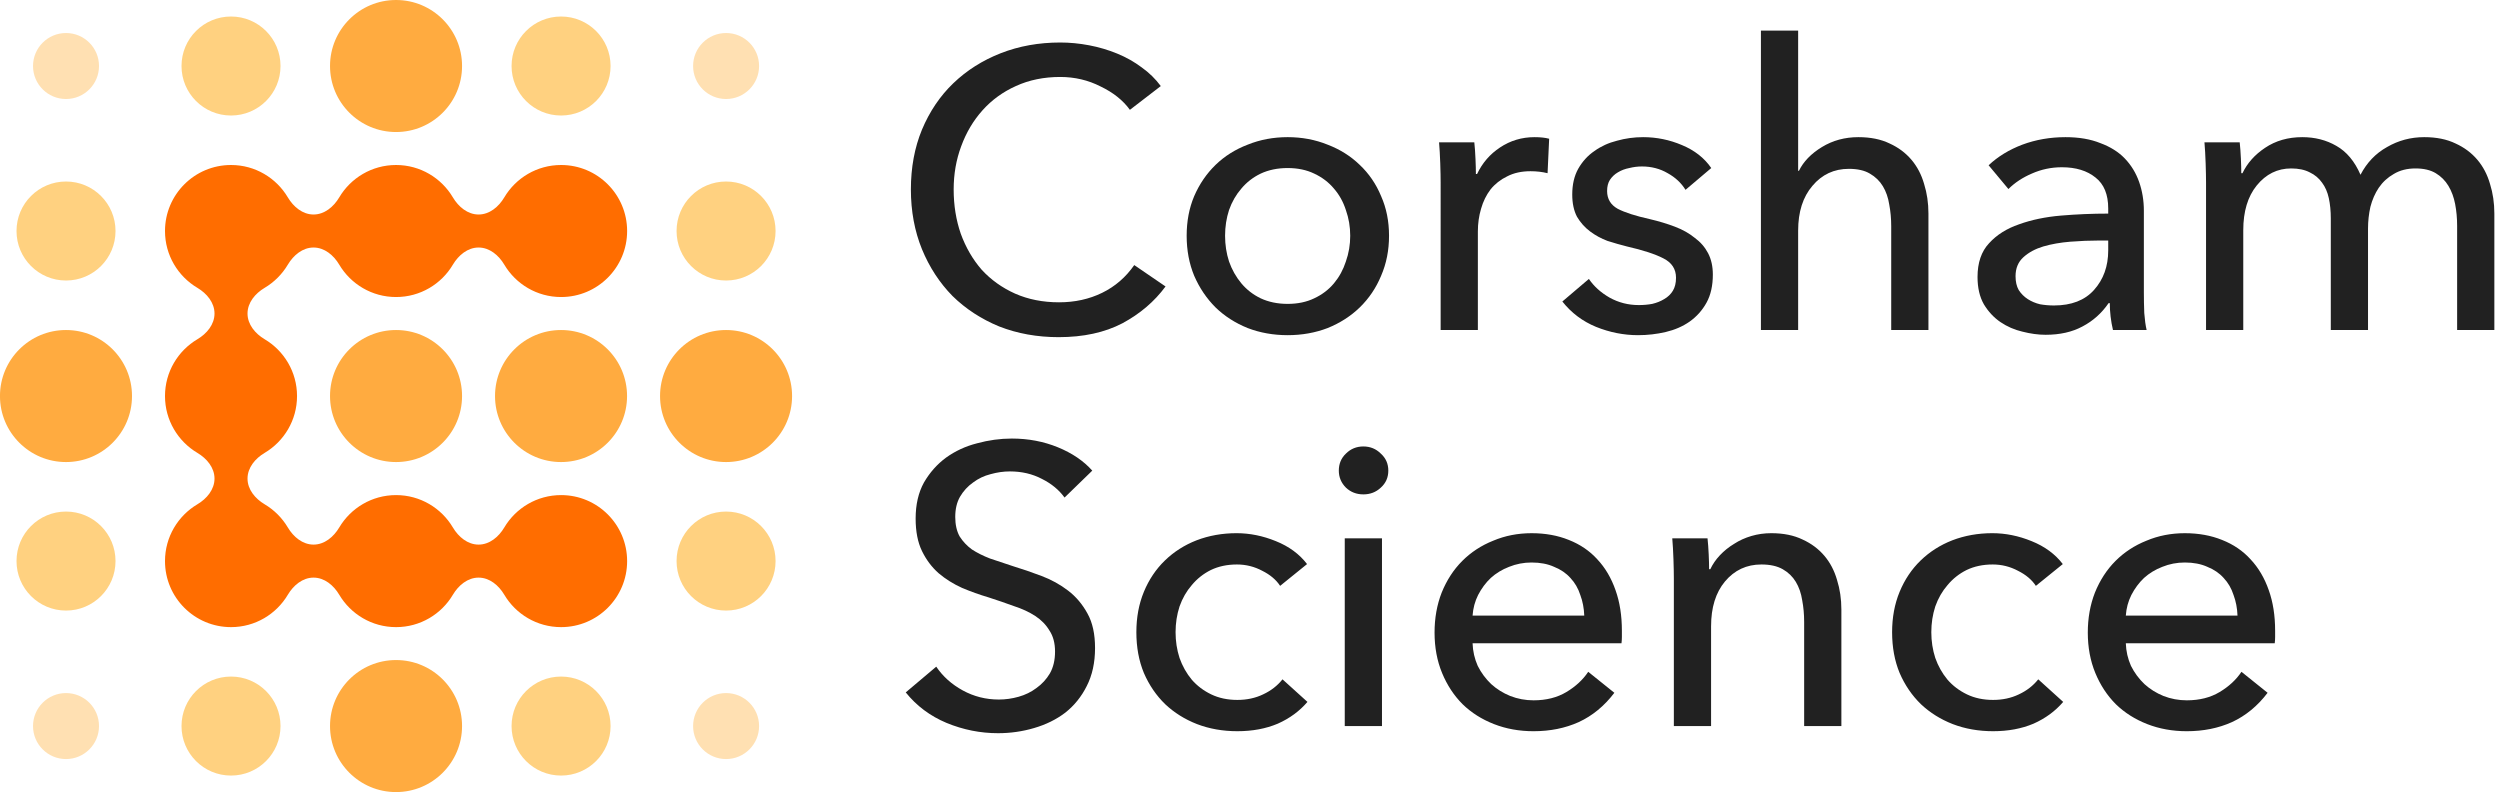 <svg fill="none" height="32" viewBox="0 0 101 32" width="101" xmlns="http://www.w3.org/2000/svg"><path d="m18.667 2.667c0 1.473-1.194 2.667-2.667 2.667-1.473 0-2.667-1.194-2.667-2.667s1.194-2.667 2.667-2.667c1.473 0 2.667 1.194 2.667 2.667z" fill="#ffab40"/><path d="m5.333 16c0 1.473-1.194 2.667-2.667 2.667s-2.667-1.194-2.667-2.667 1.194-2.667 2.667-2.667 2.667 1.194 2.667 2.667z" fill="#ffab40"/><path d="m18.667 16c0 1.473-1.194 2.667-2.667 2.667-1.473 0-2.667-1.194-2.667-2.667s1.194-2.667 2.667-2.667c1.473 0 2.667 1.194 2.667 2.667z" fill="#ffab40"/><path d="m25.333 16c0 1.473-1.194 2.667-2.667 2.667-1.473 0-2.667-1.194-2.667-2.667s1.194-2.667 2.667-2.667c1.473 0 2.667 1.194 2.667 2.667z" fill="#ffab40"/><path d="m32 16c0 1.473-1.194 2.667-2.667 2.667-1.473 0-2.667-1.194-2.667-2.667s1.194-2.667 2.667-2.667c1.473 0 2.667 1.194 2.667 2.667z" fill="#ffab40"/><path d="m18.667 29.333c0 1.473-1.194 2.667-2.667 2.667-1.473 0-2.667-1.194-2.667-2.667 0-1.473 1.194-2.667 2.667-2.667 1.473 0 2.667 1.194 2.667 2.667z" fill="#ffab40"/><path d="m11.333 2.667c0 1.105-.895 2-2 2-1.105 0-2-.895-2-2s.895-2 2-2c1.105 0 2.0.895 2 2z" fill="#ffd180"/><path d="m24.667 2.667c0 1.105-.895 2-2 2-1.105 0-2-.895-2-2s.895-2 2-2c1.105 0 2 .895 2 2z" fill="#ffd180"/><path d="m4.667 9.333c0 1.105-.895 2-2 2s-2-.895-2-2.0.895-2 2-2 2 .895 2 2z" fill="#ffd180"/><path d="m31.333 9.333c0 1.105-.895 2-2 2-1.105 0-2-.895-2-2s.895-2 2-2c1.105 0 2 .895 2 2z" fill="#ffd180"/><path d="m4.667 22.667c0 1.105-.895 2-2 2s-2-.895-2-2c0-1.105.895-2 2-2s2 .895 2 2z" fill="#ffd180"/><path d="m31.333 22.667c0 1.105-.895 2-2 2-1.105 0-2-.895-2-2 0-1.105.895-2 2-2 1.105 0 2 .895 2 2z" fill="#ffd180"/><path d="m11.333 29.333c0 1.105-.895 2-2 2-1.105 0-2-.895-2-2 0-1.105.895-2 2-2 1.105 0 2.0.895 2 2z" fill="#ffd180"/><path d="m24.667 29.333c0 1.105-.895 2-2 2-1.105 0-2-.895-2-2 0-1.105.895-2 2-2 1.105 0 2 .895 2 2z" fill="#ffd180"/><path d="m4 2.667c0 .736-.597 1.333-1.333 1.333s-1.333-.597-1.333-1.333.597-1.333 1.333-1.333 1.333.597 1.333 1.333z" fill="#ffe0b2"/><path d="m30.667 2.667c0 .736-.597 1.333-1.333 1.333-.736 0-1.333-.597-1.333-1.333s.597-1.333 1.333-1.333c.736 0 1.333.597 1.333 1.333z" fill="#ffe0b2"/><path d="m4 29.333c0 .736-.597 1.333-1.333 1.333s-1.333-.597-1.333-1.333c0-.736.597-1.333 1.333-1.333s1.333.597 1.333 1.333z" fill="#ffe0b2"/><path d="m30.667 29.333c0 .736-.597 1.333-1.333 1.333-.736 0-1.333-.597-1.333-1.333 0-.736.597-1.333 1.333-1.333.736 0 1.333.597 1.333 1.333z" fill="#ffe0b2"/><path d="m12.667 10c-.442 0-.812.311-1.038.691-.229.386-.552.709-.938.938-.38.225-.691.596-.691 1.038 0 .442.311.812.691 1.038.784.465 1.309 1.319 1.309 2.296s-.525 1.831-1.309 2.296c-.38.225-.691.596-.691 1.038 0 .442.311.812.691 1.038.386.229.709.552.938.938.225.38.596.691 1.038.691.442 0 .812-.311 1.038-.691.465-.784 1.319-1.309 2.296-1.309.977 0 1.831.525 2.296 1.309.225.38.596.691 1.038.691.442 0 .812-.311 1.038-.691.464-.784 1.319-1.309 2.296-1.309 1.473 0 2.667 1.194 2.667 2.667 0 1.473-1.194 2.667-2.667 2.667-.977 0-1.831-.525-2.296-1.309-.225-.38-.596-.691-1.038-.691-.442 0-.812.311-1.038.691-.464.784-1.319 1.309-2.296 1.309-.977 0-1.831-.525-2.296-1.309-.225-.38-.596-.691-1.038-.691-.442 0-.812.311-1.038.691-.465.784-1.319 1.309-2.296 1.309-1.473 0-2.667-1.194-2.667-2.667 0-.977.525-1.831 1.309-2.296.38-.225.691-.596.691-1.038 0-.442-.311-.812-.691-1.038-.784-.465-1.309-1.319-1.309-2.296s.525-1.831 1.309-2.296c.38-.225.691-.596.691-1.038 0-.442-.311-.812-.691-1.038-.784-.465-1.309-1.319-1.309-2.296 0-1.473 1.194-2.667 2.667-2.667.977 0 1.831.525 2.296 1.309.225.38.596.691 1.038.691s.812-.311 1.038-.691c.464-.784 1.319-1.309 2.296-1.309.977 0 1.831.525 2.296 1.309.225.38.596.691 1.038.691.442 0 .812-.311 1.038-.691.464-.784 1.319-1.309 2.296-1.309 1.473 0 2.667 1.194 2.667 2.667 0 1.473-1.194 2.667-2.667 2.667-.977 0-1.831-.525-2.296-1.309-.225-.38-.596-.691-1.038-.691-.442 0-.812.311-1.038.691-.464.784-1.319 1.309-2.296 1.309-.977 0-1.831-.525-2.296-1.309-.225-.38-.596-.691-1.038-.691z" fill="#ff6d00"/><g fill="#212121"><path d="m47.088 11.573c-.448.608-1.029 1.104-1.744 1.488-.715.373-1.573.56-2.576.56-.864 0-1.664-.144-2.4-.432-.725-.299-1.355-.709-1.888-1.232-.523-.533-.933-1.163-1.232-1.888-.299-.736-.448-1.541-.448-2.416 0-.885.149-1.691.448-2.416.309-.736.731-1.36 1.264-1.872.544-.523 1.184-.928 1.92-1.216s1.536-.432 2.4-.432c.384 0 .773.037 1.168.112.395.075.773.187 1.136.336.363.149.693.336.992.56.299.213.555.464.768.752l-1.248.96c-.277-.384-.672-.699-1.184-.944-.501-.256-1.045-.384-1.632-.384-.661 0-1.259.123-1.792.368-.523.235-.971.56-1.344.976-.373.416-.661.901-.864 1.456-.203.544-.304 1.125-.304 1.744 0 .64.096 1.237.288 1.792.203.555.485 1.04.848 1.456.373.405.821.725 1.344.96.533.235 1.125.352 1.776.352.64 0 1.221-.128 1.744-.384.523-.256.955-.629 1.296-1.12z"/><path d="m56.117 9.525c0 .587-.107 1.125-.32 1.616-.203.491-.491.917-.864 1.28-.363.352-.795.629-1.296.832-.501.192-1.04.288-1.616.288s-1.115-.096-1.616-.288c-.501-.203-.933-.48-1.296-.832-.363-.363-.651-.789-.864-1.28-.203-.491-.304-1.029-.304-1.616 0-.587.101-1.12.304-1.6.213-.491.501-.912.864-1.264.363-.352.795-.624 1.296-.816.501-.203 1.04-.304 1.616-.304s1.115.101 1.616.304c.501.192.933.464 1.296.816.373.352.661.773.864 1.264.213.48.32 1.013.32 1.6zm-1.568 0c0-.363-.059-.709-.176-1.04-.107-.331-.267-.619-.48-.864-.213-.256-.48-.459-.8-.608-.309-.149-.667-.224-1.072-.224-.405 0-.768.075-1.088.224-.309.149-.571.352-.784.608-.213.245-.379.533-.496.864-.107.331-.16.677-.16 1.04 0 .363.053.709.16 1.04.117.331.283.624.496.88.213.256.475.459.784.608.32.149.683.224 1.088.224.405 0 .763-.075 1.072-.224.32-.149.587-.352.8-.608.213-.256.373-.549.48-.88.117-.331.176-.677.176-1.04z"/><path d="m58.202 7.381c0-.203-.005-.464-.016-.784s-.027-.603-.048-.848h1.424c.021.192.037.416.048.672.011.245.016.448.016.608h.048c.213-.448.523-.805.928-1.072.416-.277.88-.416 1.392-.416.235 0 .432.021.592.064l-.064 1.392c-.213-.053-.443-.08-.688-.08-.363 0-.677.069-.944.208-.267.128-.491.304-.672.528-.171.224-.299.485-.384.784-.085.288-.128.592-.128.912v3.984h-1.504z"/><path d="m68.095 7.669c-.171-.277-.411-.501-.72-.672-.309-.181-.656-.272-1.04-.272-.171 0-.341.021-.512.064-.171.032-.325.091-.464.176-.128.075-.235.176-.32.304-.075.117-.112.267-.112.448 0 .32.144.56.432.72.288.149.72.288 1.296.416.363.085.699.187 1.008.304.309.117.576.267.8.448.235.171.416.379.544.624.128.245.192.533.192.864 0 .448-.085.827-.256 1.136-.171.309-.4.565-.688.768-.277.192-.597.331-.96.416-.363.085-.736.128-1.12.128-.576 0-1.141-.112-1.696-.336-.544-.224-.997-.565-1.36-1.024l1.072-.912c.203.299.48.549.832.752.363.203.757.304 1.184.304.192 0 .373-.016.544-.048.181-.043.341-.107.48-.192.149-.085.267-.197.352-.336.085-.139.128-.315.128-.528 0-.352-.171-.613-.512-.784-.331-.171-.821-.331-1.472-.48-.256-.064-.517-.139-.784-.224-.256-.096-.491-.224-.704-.384-.213-.16-.389-.357-.528-.592-.128-.245-.192-.544-.192-.896 0-.405.08-.752.24-1.04.171-.299.389-.539.656-.72.267-.192.571-.331.912-.416.341-.096.693-.144 1.056-.144.544 0 1.067.107 1.568.32.512.213.907.523 1.184.928z"/><path d="m72.677 6.901c.181-.373.491-.693.928-.96.437-.267.928-.4 1.472-.4.491 0 .912.085 1.264.256.352.16.645.379.88.656.235.277.405.603.512.976.117.373.176.773.176 1.2v4.704h-1.504v-4.192c0-.309-.027-.603-.08-.88-.043-.277-.128-.523-.256-.736-.128-.213-.304-.384-.528-.512-.213-.128-.496-.192-.848-.192-.597 0-1.088.229-1.472.688-.384.448-.576 1.051-.576 1.808v4.016h-1.504v-12.096h1.504v5.664z"/><path d="m85.172 8.421c0-.565-.171-.981-.512-1.248-.341-.277-.795-.416-1.36-.416-.427 0-.832.085-1.216.256-.373.16-.688.368-.944.624l-.8-.96c.373-.352.827-.629 1.36-.832.544-.203 1.125-.304 1.744-.304.544 0 1.013.08 1.408.24.405.149.736.357.992.624.256.267.448.581.576.944.128.363.192.752.192 1.168v3.312c0 .256.005.528.016.816.021.277.053.507.096.688h-1.36c-.085-.363-.128-.725-.128-1.088h-.048c-.277.405-.629.72-1.056.944-.416.224-.912.336-1.488.336-.299 0-.613-.043-.944-.128-.32-.075-.613-.203-.88-.384-.267-.181-.491-.421-.672-.72-.171-.299-.256-.667-.256-1.104 0-.576.155-1.029.464-1.36.309-.341.715-.597 1.216-.768.501-.181 1.067-.299 1.696-.352.629-.053 1.264-.08 1.904-.08zm-.368 1.296c-.373 0-.763.016-1.168.048-.395.032-.757.096-1.088.192-.32.096-.587.24-.8.432s-.32.448-.32.768c0 .224.043.411.128.56.096.149.219.272.368.368s.315.165.496.208c.181.032.368.048.56.048.704 0 1.243-.208 1.616-.624.384-.427.576-.96.576-1.6v-.4z"/><path d="m90.596 6.997c.192-.405.496-.747.912-1.024.427-.288.928-.432 1.504-.432.512 0 .971.117 1.376.352.416.235.741.624.976 1.168.256-.491.613-.864 1.072-1.12.459-.267.96-.4 1.504-.4.491 0 .912.085 1.264.256.352.16.645.379.88.656.235.277.405.603.512.976.117.373.176.773.176 1.2v4.704h-1.504v-4.208c0-.309-.027-.603-.08-.88-.053-.277-.144-.523-.272-.736-.128-.213-.299-.384-.512-.512-.213-.128-.485-.192-.816-.192-.341 0-.635.075-.88.224-.245.139-.448.325-.608.56-.149.224-.261.48-.336.768-.064.288-.096.581-.096.88v4.096h-1.504v-4.512c0-.299-.027-.571-.08-.816-.053-.245-.144-.453-.272-.624-.128-.181-.293-.32-.496-.416-.203-.107-.453-.16-.752-.16-.555 0-1.019.229-1.392.688-.363.448-.544 1.051-.544 1.808v4.032h-1.504v-5.952c0-.203-.005-.464-.016-.784-.011-.32-.027-.603-.048-.848h1.424c.021.192.037.411.048.656.011.235.016.432.016.592z"/><path d="m43.008 20.101c-.224-.309-.528-.56-.912-.752-.384-.203-.816-.304-1.296-.304-.256 0-.517.037-.784.112-.256.064-.491.176-.704.336-.213.149-.389.341-.528.576-.128.224-.192.496-.192.816 0 .309.059.571.176.784.128.203.293.379.496.528.213.139.459.261.736.368.288.096.592.197.912.304.384.117.773.251 1.168.4.395.149.752.347 1.072.592.32.245.581.555.784.928.203.363.304.827.304 1.392 0 .587-.112 1.099-.336 1.536-.213.427-.501.784-.864 1.072-.363.277-.784.485-1.264.624-.469.139-.955.208-1.456.208-.715 0-1.408-.139-2.08-.416-.661-.277-1.211-.688-1.648-1.232l1.232-1.04c.267.395.624.715 1.072.96.448.245.933.368 1.456.368.267 0 .533-.037.8-.112.267-.075.507-.192.72-.352.224-.16.405-.357.544-.592.139-.245.208-.539.208-.88 0-.341-.075-.624-.224-.848-.139-.235-.331-.432-.576-.592-.245-.16-.533-.293-.864-.4-.32-.117-.661-.235-1.024-.352-.363-.107-.72-.235-1.072-.384-.352-.16-.667-.357-.944-.592-.277-.245-.501-.544-.672-.896-.171-.352-.256-.789-.256-1.312 0-.565.112-1.051.336-1.456.235-.405.533-.741.896-1.008.373-.267.789-.459 1.248-.576.469-.128.939-.192 1.408-.192.661 0 1.28.117 1.856.352.576.235 1.04.549 1.392.944z"/><path d="m51.717 23.669c-.16-.245-.4-.448-.72-.608-.32-.171-.661-.256-1.024-.256-.395 0-.747.075-1.056.224-.299.149-.555.352-.768.608-.213.245-.379.533-.496.864-.107.331-.16.677-.16 1.04 0 .363.053.709.16 1.04.117.331.283.624.496.88.213.245.475.443.784.592.309.149.661.224 1.056.224.384 0 .731-.075 1.04-.224.32-.149.581-.352.784-.608l1.008.912c-.32.373-.72.667-1.2.88-.48.203-1.024.304-1.632.304-.587 0-1.131-.096-1.632-.288-.491-.192-.917-.459-1.28-.8-.363-.352-.651-.773-.864-1.264-.203-.491-.304-1.04-.304-1.648 0-.597.101-1.141.304-1.632.203-.491.485-.912.848-1.264s.789-.624 1.28-.816c.501-.192 1.04-.288 1.616-.288.533 0 1.061.107 1.584.32.533.213.955.523 1.264.928z"/><path d="m55.832 29.333h-1.504v-7.584h1.504zm.256-10.32c0 .277-.101.507-.304.688-.192.181-.427.272-.704.272-.277 0-.512-.091-.704-.272-.192-.192-.288-.421-.288-.688 0-.277.096-.507.288-.688.192-.192.427-.288.704-.288.277 0 .512.096.704.288.203.181.304.411.304.688z"/><path d="m64.004 24.869c-.011-.299-.064-.576-.16-.832-.085-.267-.219-.496-.4-.688-.171-.192-.389-.341-.656-.448-.256-.117-.56-.176-.912-.176-.32 0-.624.059-.912.176-.277.107-.523.256-.736.448-.203.192-.373.421-.512.688-.128.256-.203.533-.224.832zm1.52.608v.256c0 .085-.005.171-.016.256h-6.016c.011.32.08.624.208.912.139.277.32.523.544.736.224.203.48.363.768.48.299.117.613.176.944.176.512 0 .955-.112 1.328-.336s.667-.496.88-.816l1.056.848c-.405.533-.885.928-1.44 1.184-.544.245-1.152.368-1.824.368-.576 0-1.109-.096-1.6-.288s-.912-.459-1.264-.8c-.352-.352-.629-.773-.832-1.264-.203-.491-.304-1.035-.304-1.632 0-.587.096-1.125.288-1.616.203-.501.48-.928.832-1.28s.768-.624 1.248-.816c.48-.203.997-.304 1.552-.304s1.056.091 1.504.272c.459.181.843.443 1.152.784.32.341.565.757.736 1.248.171.48.256 1.024.256 1.632z"/><path d="m68.984 21.749c.021.192.037.411.048.656.011.235.016.432.016.592h.048c.096-.203.224-.389.384-.56.171-.181.363-.336.576-.464.213-.139.448-.245.704-.32.256-.075.523-.112.8-.112.491 0 .912.085 1.264.256.352.16.645.379.88.656.235.277.405.603.512.976.117.373.176.773.176 1.2v4.704h-1.504v-4.208c0-.309-.027-.603-.08-.88-.043-.277-.128-.523-.256-.736-.128-.213-.304-.384-.528-.512s-.512-.192-.864-.192c-.597 0-1.088.229-1.472.688-.373.448-.56 1.051-.56 1.808v4.032h-1.504v-5.952c0-.203-.005-.464-.016-.784-.011-.32-.027-.603-.048-.848z"/><path d="m82.249 23.669c-.16-.245-.4-.448-.72-.608-.32-.171-.661-.256-1.024-.256-.395 0-.747.075-1.056.224-.299.149-.555.352-.768.608-.213.245-.379.533-.496.864-.107.331-.16.677-.16 1.04 0 .363.053.709.16 1.04.117.331.283.624.496.88.213.245.475.443.784.592.309.149.661.224 1.056.224.384 0 .731-.075 1.04-.224.32-.149.581-.352.784-.608l1.008.912c-.32.373-.72.667-1.2.88-.48.203-1.024.304-1.632.304-.587 0-1.131-.096-1.632-.288-.491-.192-.917-.459-1.28-.8-.363-.352-.651-.773-.864-1.264-.203-.491-.304-1.04-.304-1.648 0-.597.101-1.141.304-1.632.203-.491.485-.912.848-1.264.363-.352.789-.624 1.28-.816.501-.192 1.04-.288 1.616-.288.533 0 1.061.107 1.584.32.533.213.955.523 1.264.928z"/><path d="m90.395 24.869c-.011-.299-.064-.576-.16-.832-.085-.267-.219-.496-.4-.688-.171-.192-.389-.341-.656-.448-.256-.117-.56-.176-.912-.176-.32 0-.624.059-.912.176-.277.107-.523.256-.736.448-.203.192-.373.421-.512.688-.128.256-.203.533-.224.832zm1.52.608v.256c0 .085-.005.171-.016.256h-6.016c.011.32.08.624.208.912.139.277.32.523.544.736.224.203.48.363.768.48.299.117.613.176.944.176.512 0 .955-.112 1.328-.336s.667-.496.88-.816l1.056.848c-.405.533-.885.928-1.44 1.184-.544.245-1.152.368-1.824.368-.576 0-1.109-.096-1.6-.288s-.912-.459-1.264-.8c-.352-.352-.629-.773-.832-1.264-.203-.491-.304-1.035-.304-1.632 0-.587.096-1.125.288-1.616.203-.501.48-.928.832-1.28s.768-.624 1.248-.816c.48-.203.997-.304 1.552-.304s1.056.091 1.504.272c.459.181.843.443 1.152.784.32.341.565.757.736 1.248.171.48.256 1.024.256 1.632z"/></g></svg>